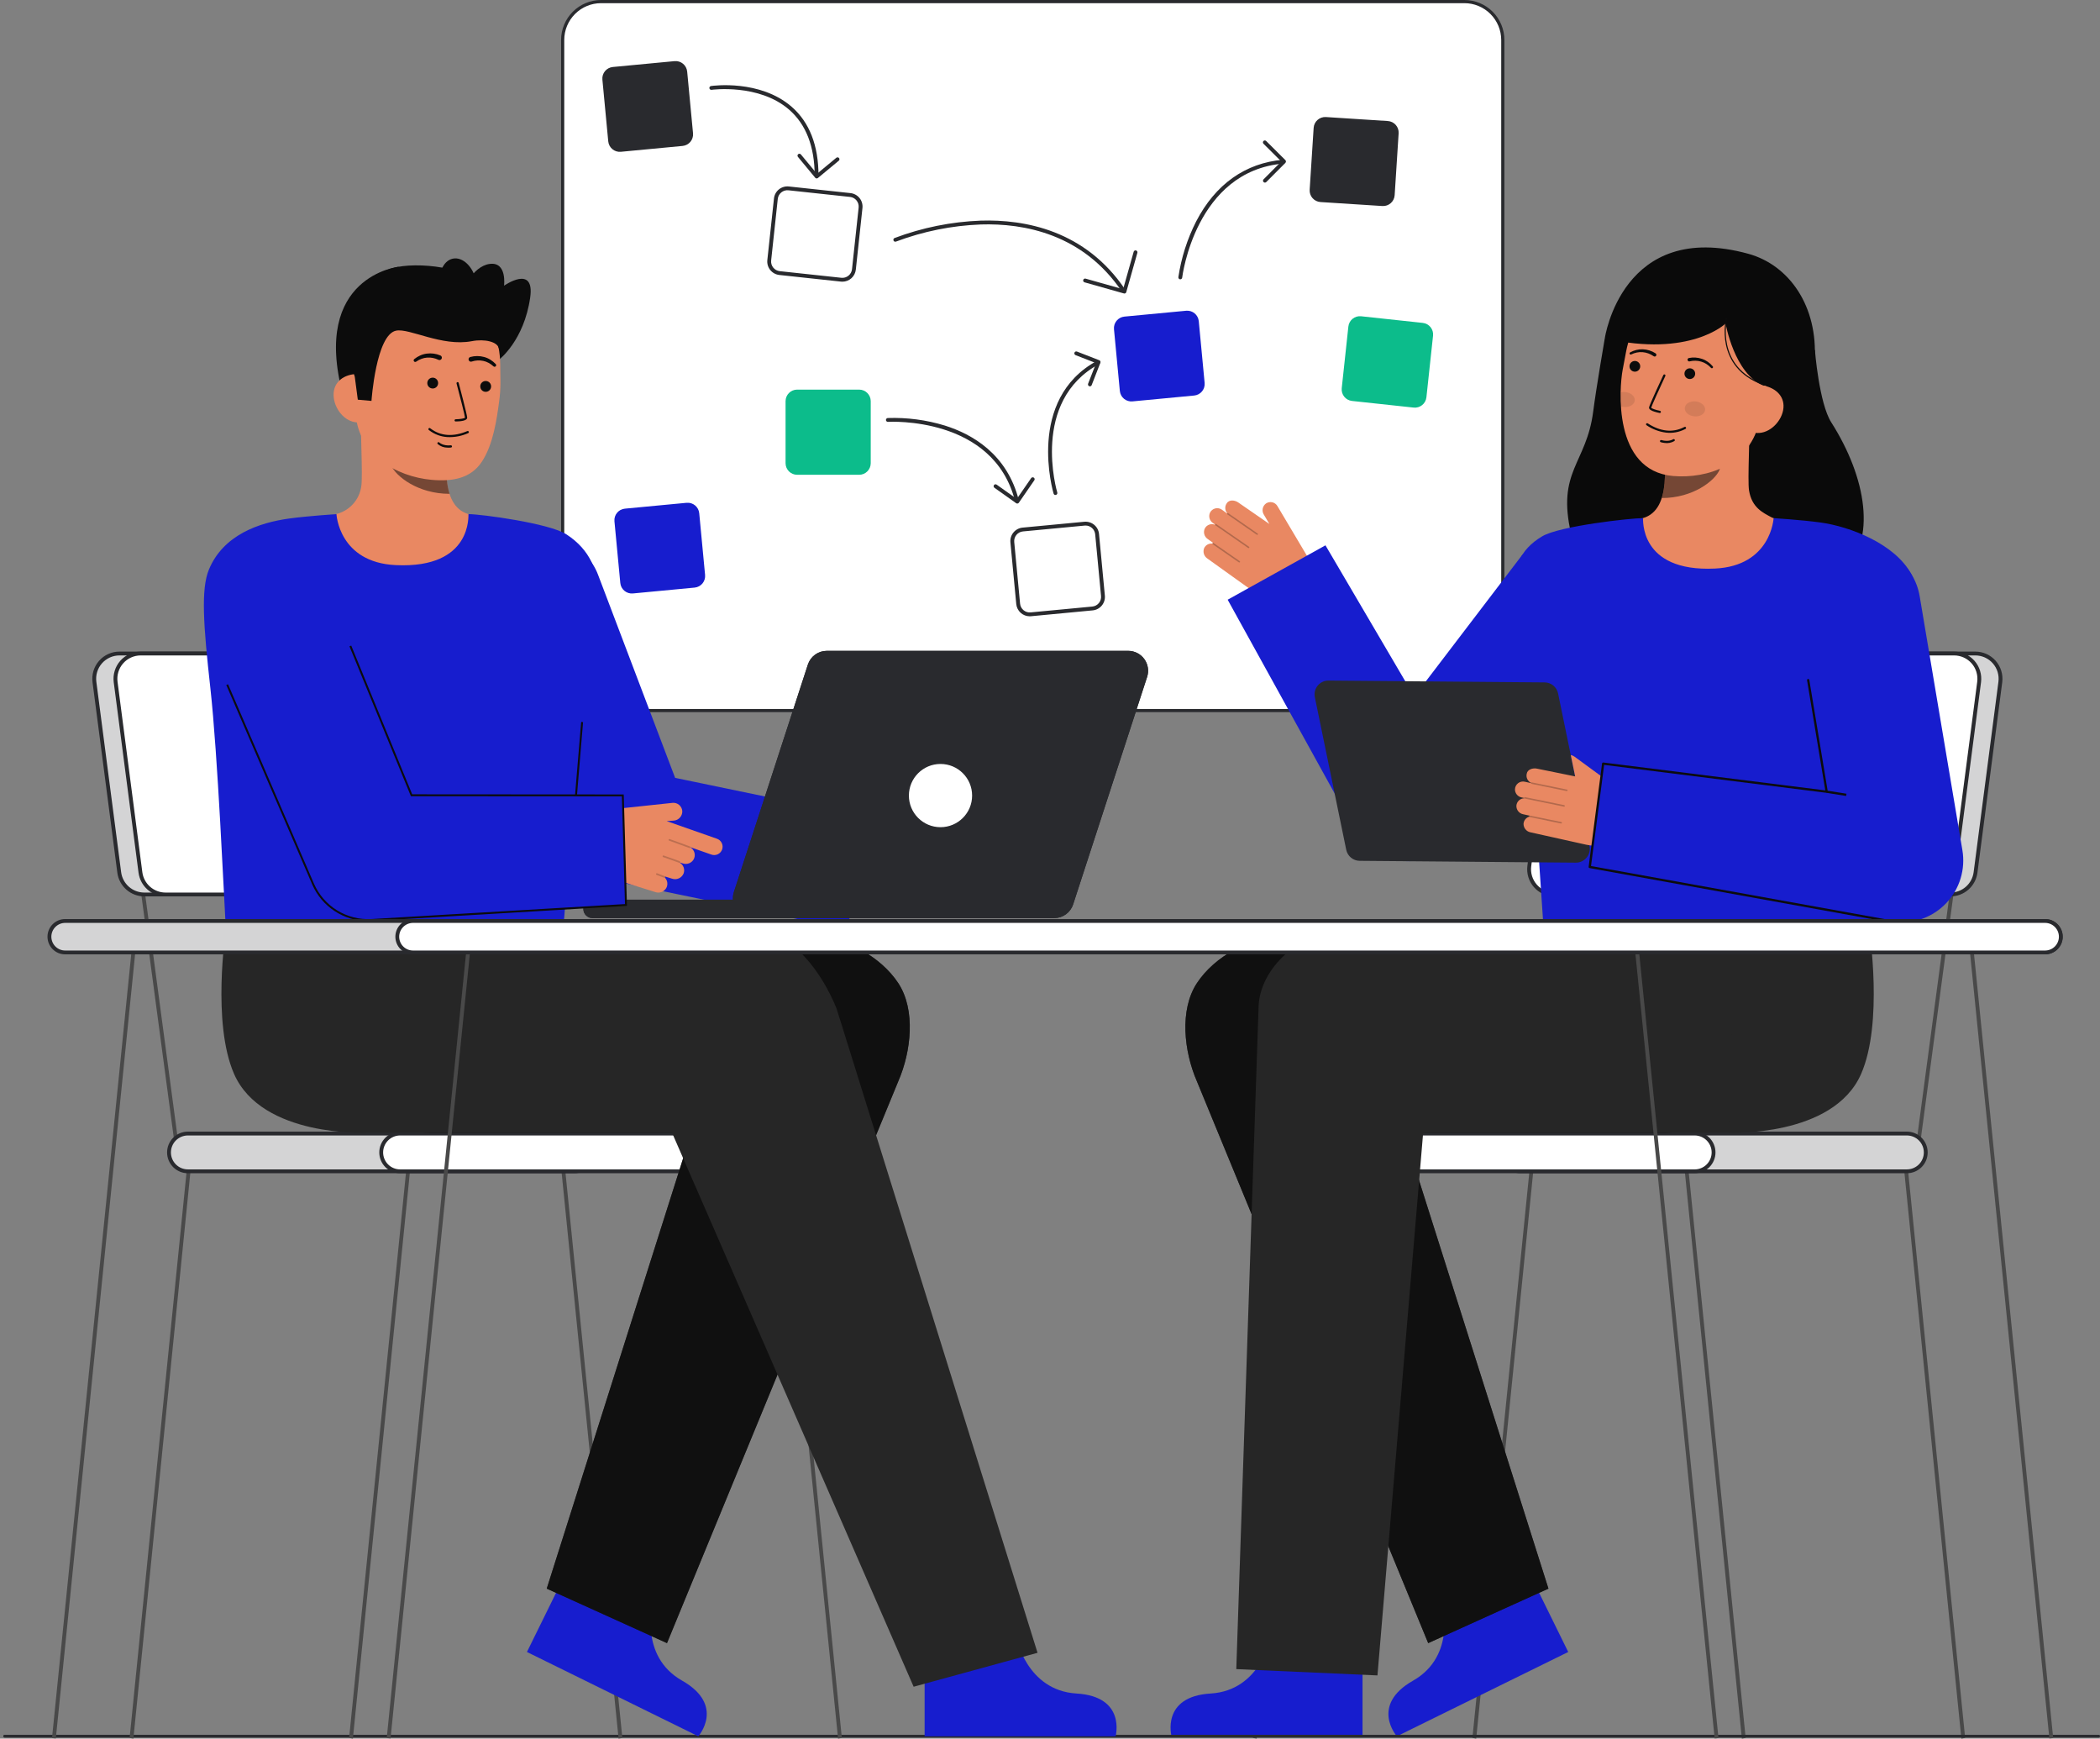 <svg width="575" height="476" viewBox="0 0 575 476" fill="none" xmlns="http://www.w3.org/2000/svg">
<rect x="0" y="0" width="575" height="476" fill="#808080" stroke="none"/>
<g clip-path="url(#clip0_69_1043)">
<path d="M164.574 194.534L400.97 194.534C406.775 194.534 411.481 189.828 411.481 184.022V10.944C411.481 5.139 406.775 0.433 400.97 0.433L164.574 0.433C158.768 0.433 154.062 5.139 154.062 10.944V184.022C154.062 189.828 158.768 194.534 164.574 194.534Z" fill="white"/>
<path d="M400.97 194.967H164.574C161.673 194.964 158.891 193.81 156.839 191.758C154.787 189.706 153.633 186.924 153.63 184.023V10.944C153.633 8.043 154.787 5.261 156.839 3.209C158.891 1.157 161.673 0.003 164.574 0L400.97 0C403.872 0.003 406.654 1.157 408.706 3.209C410.757 5.261 411.912 8.043 411.915 10.944V184.023C411.912 186.924 410.757 189.706 408.706 191.758C406.654 193.81 403.872 194.964 400.97 194.967V194.967ZM164.574 0.867C161.902 0.87 159.341 1.932 157.452 3.822C155.562 5.711 154.499 8.273 154.496 10.944V184.023C154.499 186.694 155.562 189.256 157.452 191.145C159.341 193.035 161.902 194.097 164.574 194.1H400.97C403.642 194.097 406.204 193.035 408.093 191.145C409.982 189.256 411.045 186.694 411.048 184.023V10.944C411.045 8.272 409.982 5.711 408.093 3.822C406.204 1.932 403.642 0.87 400.97 0.867H164.574Z" fill="#292A2E"/>
<path d="M184.696 16.739L167.801 18.341C166.056 18.506 164.775 20.055 164.941 21.8L166.543 38.696C166.708 40.441 168.257 41.721 170.002 41.556L186.898 39.954C188.643 39.788 189.923 38.239 189.758 36.494L188.156 19.599C187.99 17.854 186.441 16.573 184.696 16.739Z" fill="#292A2E"/>
<path d="M232.81 53.39L215.936 51.574C214.193 51.387 212.628 52.648 212.441 54.39L210.625 71.264C210.438 73.007 211.699 74.572 213.441 74.76L230.315 76.575C232.058 76.763 233.623 75.502 233.81 73.759L235.626 56.885C235.813 55.142 234.553 53.577 232.81 53.39Z" fill="white"/>
<path d="M230.661 77.12C230.527 77.12 230.393 77.113 230.259 77.098L213.386 75.283C212.41 75.177 211.517 74.688 210.902 73.924C210.286 73.16 209.999 72.184 210.103 71.208L211.919 54.335C211.97 53.852 212.117 53.384 212.35 52.957C212.583 52.531 212.897 52.154 213.276 51.849C213.654 51.545 214.089 51.317 214.555 51.18C215.021 51.044 215.51 51 215.993 51.052L232.867 52.868C233.842 52.973 234.736 53.461 235.352 54.225C235.967 54.989 236.254 55.967 236.149 56.942L234.334 73.815C234.236 74.722 233.808 75.56 233.13 76.17C232.452 76.78 231.574 77.118 230.662 77.12H230.661ZM230.371 76.052C231.069 76.128 231.769 75.922 232.316 75.482C232.863 75.041 233.212 74.401 233.287 73.703L235.104 56.83C235.179 56.131 234.973 55.432 234.532 54.885C234.092 54.338 233.452 53.988 232.754 53.913L215.88 52.098C215.534 52.06 215.184 52.092 214.85 52.19C214.517 52.288 214.206 52.45 213.935 52.669C213.664 52.887 213.439 53.156 213.272 53.462C213.105 53.767 213.001 54.102 212.963 54.448L211.148 71.321C211.074 72.019 211.279 72.718 211.72 73.265C212.161 73.812 212.8 74.161 213.498 74.237L230.371 76.052V76.052Z" fill="#292A2E"/>
<path d="M307.684 80.143C307.598 80.144 307.513 80.122 307.437 80.082C307.36 80.041 307.295 79.983 307.247 79.911C296.54 63.986 280.299 61.087 268.555 61.455C260.614 61.757 252.773 63.338 245.336 66.138C245.207 66.19 245.063 66.189 244.935 66.135C244.807 66.082 244.706 65.98 244.653 65.852C244.599 65.724 244.599 65.58 244.651 65.452C244.704 65.323 244.805 65.221 244.932 65.166C252.488 62.321 260.454 60.712 268.522 60.404C280.527 60.026 297.145 63 308.12 79.324C308.173 79.403 308.204 79.495 308.209 79.59C308.214 79.685 308.193 79.78 308.148 79.864C308.103 79.948 308.036 80.019 307.955 80.068C307.873 80.117 307.779 80.143 307.684 80.143V80.143Z" fill="#292A2E"/>
<path d="M307.879 80.358C307.83 80.358 307.782 80.351 307.735 80.338L296.961 77.295C296.827 77.258 296.713 77.168 296.645 77.046C296.577 76.925 296.56 76.781 296.598 76.647C296.636 76.512 296.725 76.399 296.847 76.331C296.969 76.262 297.112 76.245 297.247 76.283L307.515 79.183L310.415 68.914C310.455 68.783 310.546 68.673 310.666 68.608C310.787 68.542 310.928 68.526 311.06 68.564C311.192 68.601 311.305 68.688 311.373 68.807C311.441 68.926 311.461 69.067 311.427 69.2L308.384 79.975C308.353 80.085 308.287 80.182 308.196 80.251C308.105 80.32 307.993 80.358 307.879 80.358V80.358Z" fill="#292A2E"/>
<path d="M324.777 85.075L307.881 86.677C306.136 86.843 304.856 88.392 305.021 90.137L306.623 107.032C306.789 108.777 308.338 110.058 310.083 109.892L326.978 108.29C328.723 108.125 330.004 106.576 329.838 104.831L328.236 87.935C328.071 86.19 326.522 84.91 324.777 85.075Z" fill="#171DCE"/>
<path d="M379.996 33.134L363.06 32.045C361.311 31.933 359.801 33.26 359.689 35.009L358.6 51.945C358.487 53.694 359.814 55.204 361.564 55.316L378.5 56.405C380.249 56.518 381.758 55.191 381.871 53.441L382.96 36.505C383.072 34.756 381.746 33.247 379.996 33.134Z" fill="#292A2E"/>
<path d="M389.565 88.403L372.691 86.587C370.948 86.4 369.384 87.66 369.196 89.403L367.381 106.277C367.193 108.02 368.454 109.585 370.197 109.772L387.071 111.588C388.813 111.775 390.378 110.515 390.566 108.772L392.381 91.898C392.569 90.155 391.308 88.59 389.565 88.403Z" fill="#0CBC8B"/>
<path d="M296.938 143.37L280.042 144.972C278.297 145.138 277.017 146.687 277.182 148.432L278.785 165.327C278.95 167.072 280.499 168.353 282.244 168.187L299.139 166.585C300.884 166.42 302.165 164.871 301.999 163.126L300.397 146.23C300.232 144.485 298.683 143.205 296.938 143.37Z" fill="white"/>
<path d="M281.943 168.728C281.023 168.726 280.136 168.382 279.456 167.763C278.775 167.143 278.35 166.293 278.262 165.377L276.66 148.482C276.568 147.505 276.868 146.532 277.493 145.776C278.118 145.02 279.017 144.543 279.994 144.449L296.888 142.847C297.372 142.801 297.86 142.851 298.325 142.994C298.789 143.136 299.221 143.369 299.595 143.679C299.97 143.988 300.28 144.369 300.507 144.798C300.734 145.227 300.875 145.697 300.921 146.181L302.523 163.076C302.615 164.053 302.315 165.026 301.69 165.782C301.065 166.538 300.166 167.015 299.189 167.109V167.109L282.295 168.711C282.176 168.722 282.058 168.728 281.943 168.728ZM297.244 143.882C297.16 143.882 297.075 143.886 296.99 143.894L280.093 145.494C279.394 145.561 278.75 145.903 278.302 146.444C277.855 146.985 277.64 147.682 277.706 148.381L279.308 165.276C279.375 165.975 279.717 166.618 280.258 167.065C280.799 167.513 281.496 167.727 282.194 167.662L299.09 166.06C299.789 165.993 300.432 165.651 300.88 165.11C301.327 164.569 301.542 163.873 301.476 163.173L299.874 146.278C299.812 145.623 299.507 145.014 299.021 144.571C298.534 144.128 297.9 143.881 297.242 143.88L297.244 143.882Z" fill="#292A2E"/>
<path d="M187.997 137.656L171.102 139.258C169.357 139.423 168.076 140.972 168.242 142.717L169.844 159.613C170.009 161.358 171.558 162.638 173.303 162.473L190.199 160.871C191.944 160.705 193.224 159.156 193.059 157.411L191.456 140.516C191.291 138.771 189.742 137.49 187.997 137.656Z" fill="#171DCE"/>
<path d="M323.172 76.467C323.152 76.467 323.132 76.466 323.112 76.464C323.043 76.456 322.977 76.435 322.916 76.401C322.856 76.368 322.803 76.323 322.76 76.269C322.717 76.214 322.685 76.152 322.666 76.086C322.647 76.019 322.642 75.95 322.649 75.881C323.44 70.573 325.081 65.426 327.51 60.641C332.768 50.449 341.014 44.603 351.351 43.732C351.49 43.721 351.628 43.765 351.734 43.855C351.841 43.945 351.907 44.073 351.919 44.212C351.931 44.351 351.887 44.489 351.797 44.596C351.707 44.702 351.578 44.769 351.439 44.78C327.331 46.808 323.728 75.71 323.694 76.002C323.679 76.13 323.618 76.248 323.521 76.334C323.425 76.419 323.301 76.467 323.172 76.467Z" fill="#292A2E"/>
<path d="M346.351 49.991C346.247 49.991 346.145 49.961 346.058 49.903C345.972 49.845 345.904 49.763 345.865 49.667C345.825 49.571 345.814 49.466 345.834 49.364C345.854 49.262 345.904 49.168 345.978 49.094L350.836 44.214L345.957 39.356C345.906 39.307 345.866 39.249 345.839 39.185C345.811 39.121 345.796 39.052 345.795 38.982C345.795 38.913 345.808 38.843 345.834 38.779C345.86 38.714 345.899 38.655 345.949 38.606C345.998 38.556 346.057 38.517 346.121 38.49C346.186 38.464 346.255 38.45 346.325 38.451C346.394 38.451 346.464 38.466 346.528 38.493C346.592 38.52 346.65 38.56 346.699 38.611L351.951 43.84C352.049 43.939 352.104 44.073 352.104 44.212C352.104 44.352 352.049 44.485 351.951 44.584L346.721 49.836C346.673 49.885 346.615 49.924 346.551 49.951C346.488 49.977 346.419 49.991 346.351 49.991V49.991Z" fill="#292A2E"/>
<path d="M288.988 135.516C288.875 135.516 288.766 135.48 288.675 135.413C288.585 135.346 288.518 135.252 288.485 135.144C288.407 134.887 280.845 109.35 300.421 98.757C300.482 98.723 300.549 98.701 300.619 98.693C300.688 98.685 300.759 98.69 300.826 98.71C300.893 98.729 300.956 98.761 301.01 98.805C301.065 98.849 301.11 98.903 301.143 98.965C301.176 99.026 301.197 99.094 301.204 99.164C301.211 99.233 301.203 99.303 301.183 99.37C301.162 99.437 301.128 99.499 301.084 99.553C301.039 99.606 300.984 99.65 300.921 99.682C282.108 109.861 289.417 134.585 289.492 134.834C289.516 134.913 289.522 134.996 289.508 135.077C289.494 135.158 289.461 135.234 289.412 135.301C289.363 135.367 289.3 135.42 289.226 135.457C289.153 135.494 289.072 135.514 288.99 135.514L288.988 135.516Z" fill="#292A2E"/>
<path d="M298.422 105.772C298.336 105.772 298.252 105.751 298.176 105.711C298.101 105.671 298.036 105.613 297.988 105.543C297.94 105.472 297.909 105.391 297.9 105.306C297.89 105.221 297.901 105.135 297.932 105.055L300.126 99.42L294.491 97.224C294.363 97.172 294.261 97.072 294.207 96.945C294.152 96.819 294.15 96.676 294.2 96.547C294.25 96.419 294.348 96.315 294.474 96.258C294.599 96.201 294.742 96.196 294.871 96.244L300.997 98.628C301.061 98.653 301.12 98.691 301.17 98.738C301.22 98.786 301.26 98.843 301.288 98.906C301.316 98.97 301.331 99.038 301.332 99.107C301.334 99.176 301.321 99.245 301.296 99.309L298.912 105.434C298.874 105.533 298.806 105.619 298.719 105.679C298.632 105.739 298.528 105.772 298.422 105.772V105.772Z" fill="#292A2E"/>
<path d="M223.59 48.66C223.451 48.66 223.317 48.605 223.218 48.506C223.12 48.408 223.064 48.274 223.064 48.135C223.064 40.147 220.707 34.049 216.056 30.012C207.801 22.847 194.961 24.574 194.832 24.593C194.694 24.612 194.554 24.576 194.442 24.493C194.331 24.409 194.257 24.284 194.237 24.146C194.217 24.008 194.253 23.868 194.337 23.756C194.421 23.645 194.545 23.571 194.683 23.551C195.228 23.473 208.119 21.734 216.741 29.213C221.635 33.459 224.117 39.825 224.116 48.135C224.116 48.204 224.103 48.272 224.076 48.336C224.05 48.4 224.011 48.458 223.962 48.506C223.913 48.555 223.855 48.594 223.792 48.62C223.728 48.647 223.659 48.66 223.59 48.66Z" fill="#292A2E"/>
<path d="M223.615 48.849C223.599 48.849 223.582 48.849 223.566 48.849C223.497 48.842 223.43 48.822 223.369 48.79C223.308 48.758 223.254 48.714 223.21 48.66L218.481 42.951C218.392 42.843 218.35 42.705 218.363 42.566C218.376 42.427 218.443 42.299 218.551 42.21C218.658 42.121 218.797 42.078 218.936 42.091C219.075 42.105 219.203 42.172 219.291 42.28L223.687 47.587L228.991 43.195C229.044 43.151 229.106 43.118 229.172 43.098C229.238 43.077 229.307 43.07 229.376 43.077C229.445 43.083 229.511 43.103 229.573 43.136C229.634 43.168 229.688 43.212 229.732 43.265C229.776 43.318 229.809 43.38 229.829 43.446C229.849 43.512 229.856 43.581 229.85 43.65C229.844 43.718 229.824 43.785 229.791 43.846C229.759 43.907 229.715 43.961 229.662 44.005L223.95 48.73C223.855 48.807 223.737 48.849 223.615 48.849Z" fill="#292A2E"/>
<path d="M235.241 106.667H218.27C216.517 106.667 215.096 108.088 215.096 109.841V126.812C215.096 128.565 216.517 129.986 218.27 129.986H235.241C236.994 129.986 238.415 128.565 238.415 126.812V109.841C238.415 108.088 236.994 106.667 235.241 106.667Z" fill="#0CBC8B"/>
<path d="M278.465 137.683C278.348 137.682 278.234 137.643 278.142 137.571C278.05 137.499 277.984 137.398 277.956 137.285C272.094 113.833 243.429 115.478 243.144 115.497C243.075 115.502 243.006 115.493 242.94 115.471C242.875 115.449 242.814 115.414 242.762 115.368C242.71 115.323 242.667 115.268 242.636 115.206C242.606 115.143 242.587 115.076 242.583 115.007C242.578 114.938 242.587 114.869 242.609 114.803C242.631 114.737 242.666 114.677 242.712 114.625C242.757 114.573 242.813 114.53 242.875 114.499C242.937 114.469 243.004 114.45 243.073 114.446C248.353 114.267 253.625 114.961 258.679 116.5C266.183 118.844 275.796 124.309 278.975 137.027C278.992 137.094 278.996 137.164 278.985 137.232C278.975 137.3 278.952 137.366 278.916 137.425C278.881 137.484 278.834 137.536 278.778 137.577C278.723 137.618 278.66 137.648 278.593 137.665C278.551 137.676 278.508 137.682 278.465 137.683V137.683Z" fill="#292A2E"/>
<path d="M278.538 137.86C278.429 137.86 278.323 137.826 278.234 137.763L272.283 133.54C272.169 133.459 272.093 133.336 272.069 133.199C272.046 133.061 272.078 132.92 272.159 132.807C272.24 132.693 272.363 132.616 272.5 132.593C272.638 132.57 272.779 132.602 272.893 132.683L278.408 136.597L282.339 130.896C282.419 130.782 282.54 130.705 282.677 130.68C282.814 130.655 282.955 130.686 283.069 130.765C283.183 130.844 283.261 130.965 283.287 131.101C283.312 131.237 283.283 131.378 283.205 131.493L278.971 137.633C278.931 137.69 278.881 137.739 278.822 137.777C278.764 137.814 278.698 137.84 278.63 137.852C278.6 137.857 278.569 137.86 278.538 137.86V137.86Z" fill="#292A2E"/>
<path d="M537.042 476L538.075 475.801L521.934 315.41L520.901 315.609L537.042 476Z" fill="#494949"/>
<path d="M476.942 476L477.974 475.801L461.834 315.41L460.802 315.609L476.942 476Z" fill="#494949"/>
<path d="M344.095 476L343.062 475.801L359.203 315.41L360.235 315.609L344.095 476Z" fill="#494949"/>
<path d="M404.195 476L403.162 475.801L419.302 315.41L420.335 315.609L404.195 476Z" fill="#494949"/>
<path d="M425.594 244.817L416.165 315.437L417.207 315.576L426.636 244.956L425.594 244.817Z" fill="#494949"/>
<path d="M533.82 244.817L524.391 315.437L525.433 315.576L534.862 244.956L533.82 244.817Z" fill="#494949"/>
<path d="M416.261 320.681H522.119C524.975 320.681 527.29 318.365 527.29 315.509V315.509C527.29 312.653 524.975 310.337 522.119 310.337H416.261C413.405 310.337 411.089 312.653 411.089 315.509V315.509C411.089 318.365 413.405 320.681 416.261 320.681Z" fill="#292A2E"/>
<path opacity="0.8" d="M416.261 320.681H522.119C524.975 320.681 527.29 318.365 527.29 315.509V315.509C527.29 312.653 524.975 310.337 522.119 310.337H416.261C413.405 310.337 411.089 312.653 411.089 315.509V315.509C411.089 318.365 413.405 320.681 416.261 320.681Z" fill="white"/>
<path d="M410.563 315.509C410.565 313.999 411.166 312.551 412.234 311.483C413.302 310.415 414.75 309.814 416.261 309.813H522.119C523.63 309.813 525.079 310.413 526.147 311.481C527.216 312.55 527.816 313.999 527.816 315.51C527.816 317.021 527.216 318.47 526.147 319.539C525.079 320.607 523.63 321.207 522.119 321.207H416.261C414.75 321.205 413.302 320.605 412.234 319.536C411.166 318.468 410.565 317.02 410.563 315.509V315.509ZM416.261 310.864C415.029 310.864 413.847 311.353 412.976 312.225C412.105 313.096 411.615 314.277 411.615 315.509C411.615 316.742 412.105 317.923 412.976 318.794C413.847 319.666 415.029 320.155 416.261 320.155H522.119C523.351 320.155 524.532 319.666 525.404 318.794C526.275 317.923 526.764 316.742 526.764 315.509C526.764 314.277 526.275 313.096 525.404 312.225C524.532 311.353 523.351 310.864 522.119 310.864H416.261Z" fill="#292A2E"/>
<path d="M358.16 320.681H464.018C466.874 320.681 469.189 318.365 469.189 315.509V315.509C469.189 312.653 466.874 310.337 464.018 310.337H358.16C355.304 310.337 352.989 312.653 352.989 315.509V315.509C352.989 318.365 355.304 320.681 358.16 320.681Z" fill="white"/>
<path d="M352.46 315.509C352.462 313.999 353.064 312.55 354.132 311.482C355.201 310.414 356.65 309.814 358.16 309.813H464.018C465.529 309.813 466.978 310.413 468.047 311.481C469.115 312.55 469.716 313.999 469.716 315.51C469.716 317.021 469.115 318.47 468.047 319.539C466.978 320.607 465.529 321.207 464.018 321.207H358.16C356.649 321.206 355.201 320.605 354.132 319.537C353.063 318.469 352.462 317.02 352.46 315.509ZM358.16 310.864C357.55 310.864 356.946 310.985 356.383 311.218C355.819 311.451 355.307 311.794 354.875 312.225C354.444 312.656 354.102 313.169 353.868 313.732C353.635 314.296 353.515 314.9 353.515 315.51C353.515 316.12 353.635 316.724 353.868 317.288C354.102 317.851 354.444 318.364 354.875 318.795C355.307 319.226 355.819 319.568 356.383 319.802C356.946 320.035 357.55 320.156 358.16 320.156H464.018C465.25 320.156 466.432 319.666 467.303 318.795C468.174 317.924 468.664 316.742 468.664 315.51C468.664 314.278 468.174 313.096 467.303 312.225C466.432 311.354 465.25 310.864 464.018 310.864H358.16Z" fill="#292A2E"/>
<path d="M431.398 244.89H534.063C535.742 244.89 537.363 244.279 538.624 243.171C539.885 242.064 540.7 240.535 540.917 238.87L547.708 186.719C547.835 185.744 547.752 184.753 547.466 183.813C547.179 182.872 546.696 182.004 546.047 181.265C545.399 180.527 544.6 179.935 543.704 179.53C542.809 179.124 541.837 178.914 540.854 178.914H438.189C436.51 178.914 434.888 179.525 433.627 180.633C432.365 181.741 431.55 183.27 431.333 184.935L424.542 237.086C424.415 238.061 424.498 239.052 424.784 239.992C425.071 240.933 425.555 241.801 426.204 242.54C426.853 243.279 427.652 243.87 428.547 244.276C429.443 244.681 430.415 244.89 431.398 244.89Z" fill="#292A2E"/>
<path opacity="0.8" d="M431.398 244.89H534.063C535.742 244.89 537.363 244.279 538.624 243.171C539.885 242.064 540.7 240.535 540.917 238.87L547.708 186.719C547.835 185.744 547.752 184.753 547.466 183.813C547.179 182.872 546.696 182.004 546.047 181.265C545.399 180.527 544.6 179.935 543.704 179.53C542.809 179.124 541.837 178.914 540.854 178.914H438.189C436.51 178.914 434.888 179.525 433.627 180.633C432.365 181.741 431.55 183.27 431.333 184.935L424.542 237.086C424.415 238.061 424.498 239.052 424.784 239.992C425.071 240.933 425.555 241.801 426.204 242.54C426.853 243.279 427.652 243.87 428.547 244.276C429.443 244.681 430.415 244.89 431.398 244.89Z" fill="white"/>
<path d="M425.812 242.886C425.114 242.091 424.594 241.157 424.285 240.145C423.977 239.133 423.888 238.067 424.025 237.018L430.815 184.867C431.052 183.078 431.93 181.435 433.287 180.243C434.643 179.052 436.385 178.394 438.191 178.39H540.855C541.913 178.389 542.959 178.615 543.923 179.051C544.886 179.488 545.746 180.124 546.444 180.919C547.142 181.714 547.662 182.649 547.97 183.661C548.278 184.673 548.367 185.739 548.23 186.788L541.44 238.938C541.203 240.728 540.325 242.37 538.969 243.562C537.612 244.753 535.87 245.412 534.065 245.416H431.399C430.341 245.415 429.296 245.189 428.333 244.753C427.369 244.317 426.51 243.68 425.812 242.886V242.886ZM438.19 179.441C436.64 179.445 435.144 180.011 433.98 181.034C432.816 182.056 432.063 183.467 431.859 185.003L425.068 237.154C424.951 238.054 425.027 238.969 425.292 239.838C425.556 240.707 426.003 241.51 426.603 242.192C427.202 242.874 427.94 243.421 428.767 243.796C429.595 244.17 430.492 244.364 431.401 244.364H534.065C535.615 244.361 537.111 243.795 538.276 242.772C539.44 241.75 540.194 240.339 540.398 238.802L547.188 186.652C547.306 185.751 547.229 184.836 546.965 183.967C546.7 183.098 546.254 182.296 545.654 181.613C545.055 180.931 544.317 180.384 543.49 180.009C542.662 179.635 541.765 179.441 540.856 179.441H438.19Z" fill="#292A2E"/>
<path d="M425.593 244.89H528.258C529.936 244.89 531.558 244.279 532.819 243.171C534.08 242.064 534.895 240.535 535.112 238.87L541.903 186.719C542.03 185.744 541.947 184.753 541.661 183.813C541.374 182.872 540.891 182.004 540.242 181.265C539.593 180.527 538.795 179.935 537.899 179.529C537.004 179.124 536.032 178.914 535.049 178.914H432.385C430.707 178.914 429.086 179.525 427.825 180.633C426.563 181.74 425.748 183.269 425.532 184.933L418.741 237.084C418.614 238.059 418.696 239.05 418.982 239.99C419.268 240.931 419.751 241.799 420.4 242.538C421.049 243.277 421.847 243.869 422.743 244.275C423.638 244.68 424.61 244.89 425.593 244.89V244.89Z" fill="white"/>
<path d="M420.005 242.886C419.307 242.091 418.786 241.157 418.478 240.145C418.169 239.133 418.081 238.067 418.217 237.018L425.008 184.867C425.245 183.077 426.123 181.434 427.48 180.243C428.837 179.052 430.58 178.393 432.385 178.39H535.05C536.107 178.389 537.153 178.615 538.117 179.051C539.081 179.488 539.94 180.124 540.638 180.919C541.336 181.714 541.857 182.649 542.165 183.661C542.473 184.673 542.562 185.739 542.425 186.788L535.634 238.938C535.397 240.728 534.519 242.37 533.163 243.562C531.806 244.753 530.064 245.412 528.259 245.416H425.593C424.535 245.416 423.49 245.19 422.526 244.754C421.562 244.317 420.703 243.681 420.005 242.886V242.886ZM432.385 179.441C430.835 179.445 429.339 180.01 428.175 181.033C427.01 182.056 426.256 183.466 426.053 185.003L419.262 237.154C419.144 238.054 419.221 238.969 419.485 239.838C419.75 240.707 420.197 241.51 420.796 242.192C421.395 242.874 422.133 243.421 422.961 243.796C423.788 244.17 424.686 244.364 425.594 244.364H528.258C529.808 244.361 531.304 243.795 532.468 242.772C533.633 241.75 534.387 240.339 534.59 238.802L541.381 186.652C541.498 185.752 541.422 184.836 541.157 183.967C540.893 183.099 540.446 182.296 539.847 181.614C539.247 180.931 538.509 180.384 537.682 180.01C536.855 179.635 535.957 179.441 535.049 179.441H432.385Z" fill="#292A2E"/>
<path d="M348.001 448.216C348.001 448.216 345.182 462.831 331.499 463.645C317.816 464.46 320.783 475.36 320.783 475.36H373.073V449.235L348.001 448.216Z" fill="#171DCE"/>
<path d="M394.918 438.989C394.918 438.989 398.839 453.347 386.921 460.118C375.003 466.889 382.476 475.36 382.476 475.36L429.396 452.277L417.865 428.837L394.918 438.989Z" fill="#171DCE"/>
<path d="M423.979 434.933L384.412 310.109H456.134C470.541 310.109 476.547 297.892 476.547 283.485C476.547 269.079 462.384 256.45 447.977 256.45H351.179C342.392 256.45 332.539 261.824 327.717 269.169C322.894 276.515 324.197 287.898 327.691 295.96L391.053 449.85" fill="#262626"/>
<path opacity="0.8" d="M423.979 434.933L384.412 310.109H456.134C470.541 310.109 476.547 297.892 476.547 283.485C476.547 269.079 462.384 256.45 447.977 256.45H351.179C342.392 256.45 332.539 261.824 327.717 269.169C322.894 276.515 324.197 287.898 327.691 295.96L391.053 449.85" fill="#0A0A0A"/>
<path d="M377.161 458.692L389.675 310.109L476.545 310.103C496.901 308.508 506.222 297.352 505.926 282.949C505.634 268.728 498.434 254.682 484.276 254.682H367.194C356.72 254.898 344.594 264.806 344.594 276.201L338.509 456.966" fill="#262626"/>
<path d="M511.853 254.857C511.853 254.857 515.711 280.015 509.596 294.002C501.962 311.465 473.342 310.104 473.342 310.104L474.955 254.682L511.853 254.857Z" fill="#262626"/>
<path d="M516.105 252.013L516.217 252.019C516.217 252.019 516.136 249.876 516.105 252.013Z" fill="#333333"/>
<path d="M515.965 252.013L516.077 252.019C516.077 252.019 515.996 249.876 515.965 252.013Z" fill="#333333"/>
<path d="M329.728 150.016C329.933 149.611 330.258 149.279 330.66 149.066C331.061 148.854 331.518 148.771 331.969 148.83C331.965 148.79 331.974 148.75 331.994 148.715C332.015 148.688 332.042 148.667 332.074 148.654C332.106 148.641 332.14 148.637 332.174 148.642L330.654 147.552C330.2 147.241 329.874 146.776 329.736 146.243C329.598 145.71 329.658 145.145 329.903 144.653C330.162 144.174 330.59 143.808 331.103 143.627C331.616 143.445 332.178 143.461 332.681 143.67C332.677 143.649 332.691 143.628 332.694 143.606L332.07 143.158C331.643 142.864 331.332 142.431 331.187 141.932C331.043 141.434 331.075 140.901 331.278 140.424C331.412 140.127 331.61 139.864 331.858 139.653C332.106 139.442 332.398 139.289 332.713 139.204C333.027 139.12 333.356 139.106 333.677 139.164C333.997 139.222 334.3 139.351 334.565 139.54L336.006 140.573C336.011 140.565 336.006 140.555 336.012 140.547C336.018 140.539 336.033 140.536 336.042 140.527C335.711 140.155 335.516 139.681 335.49 139.184C335.464 138.687 335.607 138.195 335.897 137.79C336.577 136.696 338.147 136.919 339.079 137.587L347.561 143.446L346.046 140.888C345.741 140.397 345.633 139.808 345.745 139.241C345.857 138.673 346.18 138.17 346.65 137.831C346.898 137.665 347.177 137.552 347.471 137.497C347.765 137.443 348.066 137.448 348.358 137.514C348.649 137.58 348.924 137.705 349.165 137.881C349.407 138.056 349.61 138.279 349.762 138.536L358.04 152.47C359.011 154.105 359.307 156.054 358.864 157.903C358.421 159.753 357.274 161.356 355.667 162.373V162.373C353.804 163.553 351.631 164.15 349.427 164.087C347.222 164.023 345.087 163.303 343.295 162.018L330.486 152.837C330.06 152.521 329.754 152.07 329.617 151.558C329.479 151.046 329.518 150.503 329.728 150.016Z" fill="#E98862"/>
<g opacity="0.25">
<path d="M344.4 146.358C344.369 146.401 344.322 146.43 344.27 146.439C344.218 146.447 344.164 146.435 344.12 146.405L336.062 140.824C336.018 140.793 335.988 140.746 335.979 140.693C335.969 140.641 335.981 140.586 336.012 140.542C336.042 140.498 336.089 140.468 336.141 140.458C336.194 140.448 336.248 140.46 336.293 140.49L344.352 146.072C344.374 146.087 344.393 146.107 344.407 146.129C344.422 146.151 344.432 146.176 344.437 146.203C344.442 146.229 344.441 146.256 344.436 146.282C344.43 146.308 344.42 146.333 344.404 146.355L344.4 146.358Z" fill="#0C0C0C"/>
</g>
<g opacity="0.25">
<path d="M342.037 149.98C342.005 150.023 341.959 150.052 341.906 150.061C341.854 150.07 341.8 150.058 341.757 150.028L332.765 143.798C332.721 143.768 332.691 143.721 332.681 143.668C332.671 143.615 332.682 143.56 332.713 143.516C332.744 143.473 332.791 143.444 332.843 143.434C332.896 143.424 332.95 143.435 332.995 143.463L341.989 149.693C342.011 149.708 342.03 149.727 342.045 149.749C342.059 149.772 342.069 149.797 342.074 149.823C342.079 149.849 342.079 149.876 342.073 149.902C342.067 149.928 342.057 149.953 342.042 149.975L342.037 149.98Z" fill="#0C0C0C"/>
</g>
<g opacity="0.25">
<path d="M339.499 153.918C339.468 153.961 339.421 153.99 339.369 153.999C339.317 154.008 339.263 153.996 339.219 153.966L332.045 148.997C332.003 148.965 331.974 148.919 331.965 148.866C331.956 148.814 331.968 148.761 331.999 148.717C332.029 148.674 332.075 148.644 332.127 148.634C332.179 148.624 332.232 148.634 332.277 148.663L339.451 153.632C339.473 153.647 339.492 153.667 339.506 153.689C339.521 153.711 339.531 153.736 339.536 153.763C339.541 153.789 339.54 153.816 339.535 153.842C339.529 153.868 339.519 153.893 339.503 153.915L339.499 153.918Z" fill="#0C0C0C"/>
</g>
<path d="M362.925 149.298L387.234 190.7L416.898 151.793L441.531 174.002L399.46 228.486L399.185 228.873C397.501 231.18 395.258 233.019 392.666 234.219C390.075 235.419 387.221 235.939 384.373 235.73C381.525 235.522 378.777 234.592 376.387 233.028C373.998 231.464 372.047 229.317 370.716 226.79L336.147 164.188L362.925 149.298Z" fill="#171DCE"/>
<path d="M389.616 195.679C389.669 195.679 389.721 195.665 389.767 195.64C389.813 195.614 389.852 195.576 389.879 195.531C389.907 195.486 389.922 195.435 389.924 195.382C389.926 195.329 389.915 195.277 389.891 195.23L387.508 190.56C387.469 190.49 387.404 190.438 387.328 190.414C387.251 190.391 387.168 190.398 387.097 190.434C387.025 190.471 386.971 190.534 386.945 190.609C386.919 190.685 386.923 190.768 386.957 190.841L389.341 195.511C389.367 195.561 389.406 195.604 389.455 195.634C389.503 195.663 389.559 195.679 389.616 195.679V195.679Z" fill="#0C0C0C"/>
<path d="M418.606 190.466L417.989 190.5L418.731 203.577L419.348 203.542L418.606 190.466Z" fill="#0C0C0C"/>
<path d="M496.938 95.825C496.938 95.825 498.077 110.381 501.416 115.628C511.027 130.733 513.958 147.818 504.613 156.869C495.268 165.92 435.007 166.743 430.204 146.23C426.159 128.959 434.386 127.002 436.228 112.694C437.061 106.22 439.402 92.638 439.402 92.638" fill="#0A0A0A"/>
<path d="M445.545 142.949C445.65 142.935 446.803 162.088 469.056 160.42C484.463 159.266 489.955 142.921 490.308 142.921C488.647 142.568 485.85 142.055 485.112 141.659C482.686 140.356 479.685 139 478.903 134.289C478.452 131.574 479.218 117.683 478.981 114.936L455.334 120.214C455.664 126.016 457.977 139.466 449.871 141.846C448.523 142.242 447.07 142.605 445.545 142.949Z" fill="#E98862"/>
<path opacity="0.52" d="M455.002 136.352C455.373 135.158 455.611 133.927 455.714 132.681C455.974 129.839 455.922 126.976 455.559 124.145C460.366 123.497 464.894 121.513 468.629 118.419C469.068 120.041 471.483 127.127 470.814 128.668C469.55 131.581 463.611 136.352 455.002 136.352Z" fill="#0C0C0C"/>
<path d="M458.137 130.323C467.47 131.117 479.489 127.248 481.844 114.805L483.969 103.576C486.324 91.132 481.697 79.809 469.982 77.59C458.266 75.373 447.599 83.803 445.244 96.247L444.303 101.218C443.398 105.993 441.485 128.906 458.137 130.323Z" fill="#E98862"/>
<path d="M447.641 101.76C448.452 101.76 449.11 101.103 449.11 100.291C449.11 99.48 448.452 98.823 447.641 98.823C446.83 98.823 446.172 99.48 446.172 100.291C446.172 101.103 446.83 101.76 447.641 101.76Z" fill="#0C0C0C"/>
<path d="M462.688 103.77C463.499 103.77 464.156 103.112 464.156 102.301C464.156 101.49 463.499 100.833 462.688 100.833C461.877 100.833 461.219 101.49 461.219 102.301C461.219 103.112 461.877 103.77 462.688 103.77Z" fill="#0C0C0C"/>
<path d="M454.43 113.069C454.423 113.068 454.415 113.067 454.408 113.066C453.933 112.972 453.464 112.853 453.003 112.708C452.313 112.486 451.411 112.119 451.53 111.498C451.664 110.789 455.053 103.506 455.44 102.679C455.474 102.606 455.535 102.55 455.61 102.523C455.685 102.496 455.768 102.499 455.84 102.533C455.912 102.566 455.969 102.627 455.996 102.702C456.023 102.777 456.02 102.86 455.986 102.933C454.54 106.035 452.212 111.135 452.122 111.609C452.199 111.83 453.343 112.25 454.521 112.474C454.598 112.487 454.666 112.531 454.712 112.594C454.758 112.658 454.777 112.737 454.765 112.814C454.754 112.892 454.712 112.962 454.65 113.009C454.588 113.056 454.509 113.078 454.432 113.068L454.43 113.069Z" fill="#0C0C0C"/>
<path d="M456.166 118.442C454.254 118.193 452.428 117.5 450.834 116.416C450.768 116.373 450.721 116.304 450.704 116.226C450.688 116.148 450.703 116.067 450.747 116C450.79 115.933 450.859 115.886 450.937 115.87C451.015 115.853 451.096 115.868 451.163 115.912C454.612 118.159 458.04 118.523 461.074 116.964C461.135 116.93 461.198 116.9 461.263 116.874C461.338 116.847 461.421 116.85 461.493 116.884C461.565 116.918 461.621 116.979 461.648 117.054C461.675 117.129 461.671 117.212 461.638 117.284C461.604 117.357 461.543 117.412 461.468 117.439C461.444 117.449 461.404 117.471 461.349 117.499C459.754 118.322 457.949 118.65 456.166 118.442V118.442Z" fill="#0C0C0C"/>
<path d="M493.342 107.489L482.839 105.564C474.885 102.345 472.48 88.575 472.48 88.575C472.48 88.575 462.818 97.992 439.406 92.636C439.406 92.636 444.101 59.983 478.693 69.477C489.846 72.539 497.852 83.779 496.855 98.801C496.152 109.328 493.342 107.489 493.342 107.489Z" fill="#0A0A0A"/>
<path d="M480.399 118.458C483.959 119.132 487.566 115.869 488.24 112.306C488.914 108.743 486.4 106.235 482.839 105.562L480.552 107.6L477.337 117.876L480.399 118.458Z" fill="#E98862"/>
<path d="M453.293 96.726C452.255 96.056 451.055 95.677 449.819 95.63C449.211 95.603 448.603 95.667 448.014 95.82C447.43 95.97 446.868 96.193 446.34 96.484C446.273 96.524 446.223 96.588 446.2 96.664C446.178 96.739 446.184 96.82 446.218 96.891C446.253 96.962 446.312 97.018 446.385 97.047C446.458 97.076 446.54 97.077 446.613 97.049L446.636 97.039C447.124 96.8 447.64 96.624 448.171 96.513C448.697 96.401 449.237 96.369 449.773 96.418C450.835 96.506 451.855 96.875 452.729 97.486L452.757 97.506C452.807 97.548 452.865 97.579 452.927 97.597C452.989 97.615 453.055 97.621 453.119 97.612C453.183 97.604 453.245 97.583 453.301 97.55C453.357 97.517 453.405 97.473 453.443 97.421C453.482 97.368 453.508 97.308 453.522 97.245C453.536 97.182 453.537 97.116 453.525 97.052C453.512 96.989 453.487 96.928 453.45 96.875C453.414 96.821 453.366 96.776 453.311 96.742L453.293 96.726Z" fill="#0C0C0C"/>
<path d="M462.66 98.932C463.696 98.678 464.78 98.703 465.803 99.004C466.32 99.152 466.811 99.377 467.261 99.672C467.717 99.968 468.134 100.32 468.502 100.719L468.519 100.736C468.578 100.789 468.654 100.817 468.733 100.817C468.811 100.816 468.887 100.785 468.944 100.732C469.002 100.678 469.037 100.605 469.044 100.526C469.05 100.448 469.027 100.37 468.979 100.308C468.591 99.847 468.147 99.436 467.658 99.085C467.164 98.729 466.62 98.449 466.043 98.254C464.874 97.852 463.618 97.772 462.407 98.022C462.291 98.055 462.193 98.131 462.131 98.234C462.069 98.337 462.049 98.46 462.074 98.577C462.099 98.694 462.168 98.798 462.267 98.866C462.365 98.935 462.486 98.963 462.605 98.946L462.625 98.941L462.66 98.932Z" fill="#0C0C0C"/>
<path d="M455.759 121.267C455.413 121.227 455.07 121.159 454.736 121.061C454.659 121.039 454.594 120.988 454.556 120.918C454.517 120.848 454.508 120.766 454.53 120.689C454.552 120.612 454.604 120.547 454.673 120.509C454.743 120.47 454.826 120.461 454.902 120.483C456.916 121.061 458.062 120.295 458.11 120.262C458.175 120.216 458.256 120.198 458.335 120.211C458.413 120.225 458.483 120.27 458.529 120.335C458.575 120.4 458.593 120.481 458.579 120.56C458.566 120.638 458.521 120.708 458.456 120.754C457.643 121.232 456.69 121.413 455.759 121.267V121.267Z" fill="#0C0C0C"/>
<path d="M482.816 105.431L482.921 105.14C469.614 100.363 472.868 87.304 472.902 87.172L472.604 87.094C472.568 87.228 469.239 100.556 482.816 105.431Z" fill="#0C0C0C"/>
<path opacity="0.1" d="M466.874 112.243C466.995 111.116 465.848 110.069 464.311 109.904C462.775 109.738 461.431 110.518 461.31 111.645C461.189 112.772 462.336 113.819 463.872 113.984C465.409 114.15 466.752 113.37 466.874 112.243Z" fill="#0C0C0C"/>
<path opacity="0.1" d="M447.611 109.674C447.486 110.8 446.143 111.578 444.607 111.415C444.341 111.386 444.079 111.33 443.825 111.248C443.739 109.908 443.72 108.618 443.745 107.426C444.17 107.314 444.611 107.283 445.047 107.334C446.582 107.497 447.731 108.545 447.611 109.674Z" fill="#0C0C0C"/>
<path d="M417.897 185.12C418.598 193.355 422.007 244.537 422.682 254.683L511.853 254.872C512.379 245.723 518.44 205.722 520.429 187.833C522.329 170.763 526.056 162.216 523.321 157.169C518.858 148.921 506.662 144.155 498.345 143.029C493.267 142.342 485.629 141.849 485.629 141.849C485.629 141.849 484.983 154.931 469.563 155.659C448.571 156.649 449.973 141.849 449.869 141.849C446.469 141.849 427.042 144.001 422.289 146.819C409.341 154.486 416.409 167.669 417.897 185.12Z" fill="#171DCE"/>
<path d="M360.016 190.872L368.611 232.65C368.786 233.499 369.246 234.261 369.915 234.812C370.584 235.362 371.421 235.666 372.287 235.673L431.474 236.177C432.039 236.182 432.597 236.06 433.109 235.821C433.62 235.582 434.072 235.232 434.431 234.796C434.789 234.36 435.046 233.849 435.181 233.301C435.317 232.753 435.328 232.181 435.215 231.628L426.619 189.85C426.444 189.002 425.984 188.239 425.315 187.689C424.646 187.139 423.809 186.835 422.943 186.828L363.756 186.324C363.192 186.319 362.633 186.44 362.122 186.679C361.61 186.918 361.158 187.269 360.8 187.705C360.441 188.141 360.185 188.652 360.049 189.2C359.913 189.748 359.902 190.319 360.016 190.872Z" fill="#292A2E"/>
<path d="M415.206 220.548C415.175 221.098 415.343 221.641 415.68 222.077C416.018 222.512 416.501 222.812 417.041 222.919L418.863 223.321C418.83 223.332 418.801 223.35 418.777 223.375C418.754 223.4 418.736 223.43 418.727 223.463C418.723 223.502 418.731 223.541 418.752 223.574C418.314 223.697 417.925 223.954 417.639 224.308C417.354 224.662 417.186 225.096 417.158 225.551C417.156 226.08 417.332 226.595 417.658 227.012C417.984 227.429 418.441 227.723 418.956 227.848L434.341 231.266C435.128 231.442 435.932 231.53 436.738 231.529C438.533 231.529 440.302 231.092 441.891 230.256C443.481 229.42 444.843 228.21 445.86 226.73C446.939 225.165 447.365 223.24 447.046 221.365C446.728 219.491 445.691 217.815 444.155 216.693L431.068 207.123C430.78 206.912 430.445 206.775 430.092 206.722L431.296 212.571L430.975 212.497L430.907 212.485L420.87 210.443C419.752 210.196 418.22 210.601 418.023 211.876C417.917 212.363 417.978 212.872 418.198 213.319C418.418 213.767 418.782 214.127 419.232 214.341C419.226 214.346 419.213 214.353 419.213 214.365C419.213 214.378 419.219 214.384 419.219 214.396L417.484 214.013C417.167 213.943 416.838 213.944 416.521 214.016C416.204 214.088 415.907 214.23 415.652 214.431C415.396 214.631 415.188 214.886 415.043 215.177C414.897 215.467 414.818 215.787 414.811 216.112C414.811 216.631 414.991 217.134 415.319 217.536C415.648 217.938 416.106 218.213 416.615 218.316L417.362 218.483C417.368 218.508 417.362 218.533 417.374 218.551C416.83 218.555 416.306 218.762 415.905 219.131C415.504 219.5 415.255 220.005 415.206 220.548V220.548Z" fill="#E98862"/>
<g opacity="0.25">
<path d="M429.212 216.423C429.201 216.475 429.169 216.52 429.125 216.549C429.08 216.577 429.026 216.588 428.974 216.577L419.371 214.607C419.344 214.603 419.318 214.593 419.296 214.578C419.273 214.563 419.253 214.544 419.238 214.521C419.223 214.499 419.212 214.474 419.207 214.447C419.202 214.421 419.202 214.393 419.207 214.367C419.213 214.34 419.223 214.315 419.239 214.293C419.254 214.27 419.274 214.251 419.297 214.237C419.319 214.222 419.345 214.212 419.372 214.207C419.398 214.203 419.426 214.204 419.452 214.21L429.056 216.179C429.082 216.185 429.107 216.195 429.129 216.21C429.151 216.225 429.17 216.244 429.184 216.266C429.199 216.289 429.209 216.313 429.214 216.34C429.219 216.366 429.219 216.393 429.213 216.419L429.212 216.423Z" fill="#0C0C0C"/>
</g>
<g opacity="0.25">
<path d="M428.461 220.683C428.449 220.735 428.417 220.779 428.373 220.808C428.328 220.837 428.274 220.847 428.222 220.836L417.505 218.638C417.479 218.633 417.454 218.622 417.432 218.608C417.41 218.593 417.391 218.573 417.376 218.551C417.362 218.529 417.351 218.504 417.346 218.478C417.341 218.452 417.342 218.425 417.347 218.399C417.36 218.347 417.391 218.302 417.436 218.273C417.48 218.244 417.534 218.232 417.587 218.241L428.304 220.439C428.357 220.45 428.403 220.481 428.432 220.526C428.462 220.571 428.472 220.626 428.462 220.679L428.461 220.683Z" fill="#0C0C0C"/>
</g>
<g opacity="0.25">
<path d="M427.673 225.301C427.661 225.352 427.63 225.397 427.585 225.426C427.541 225.455 427.487 225.465 427.435 225.454L418.885 223.701C418.833 223.69 418.788 223.658 418.759 223.613C418.73 223.569 418.719 223.514 418.73 223.462C418.741 223.41 418.772 223.364 418.816 223.334C418.861 223.305 418.915 223.294 418.967 223.304L427.516 225.057C427.569 225.068 427.615 225.099 427.644 225.144C427.674 225.189 427.685 225.243 427.674 225.296L427.673 225.301Z" fill="#0C0C0C"/>
</g>
<path d="M435.293 237.352L518.766 252.436C521.37 252.72 524.005 252.396 526.464 251.49C528.923 250.584 531.138 249.121 532.936 247.215C534.734 245.309 536.066 243.012 536.827 240.505C537.588 237.998 537.758 235.349 537.323 232.765L525.638 163.304C525.274 161.103 524.48 158.995 523.3 157.101C522.12 155.207 520.578 153.565 518.763 152.268C516.947 150.971 514.893 150.046 512.719 149.544C510.545 149.042 508.294 148.975 506.093 149.345C503.893 149.715 501.788 150.516 499.897 151.701C498.007 152.886 496.369 154.433 495.078 156.253C493.787 158.072 492.867 160.128 492.372 162.304C491.877 164.479 491.816 166.731 492.192 168.93L500.163 216.748L438.963 209.062L435.293 237.352Z" fill="#171DCE"/>
<path d="M518.766 252.745C518.843 252.744 518.917 252.715 518.973 252.663C519.029 252.61 519.064 252.539 519.07 252.463C519.077 252.386 519.055 252.31 519.008 252.249C518.962 252.188 518.894 252.146 518.819 252.132L435.634 237.1L439.227 209.407L500.117 217.054C500.165 217.061 500.214 217.056 500.26 217.04C500.305 217.024 500.347 216.997 500.38 216.962C500.413 216.927 500.438 216.886 500.452 216.84C500.466 216.794 500.47 216.746 500.462 216.699L495.4 186.14C495.394 186.1 495.38 186.061 495.358 186.027C495.337 185.992 495.309 185.962 495.276 185.938C495.243 185.915 495.205 185.898 495.166 185.889C495.126 185.88 495.085 185.879 495.045 185.886C494.964 185.899 494.892 185.945 494.844 186.011C494.797 186.078 494.778 186.161 494.791 186.241L499.786 216.392L439.002 208.759C438.921 208.749 438.839 208.772 438.775 208.821C438.71 208.871 438.668 208.944 438.657 209.025L434.987 237.314C434.977 237.393 434.997 237.472 435.044 237.536C435.091 237.6 435.16 237.644 435.238 237.658L518.711 252.74C518.729 252.743 518.748 252.745 518.766 252.745V252.745Z" fill="#0C0C0C"/>
<path d="M500.212 216.446L500.114 217.056L505.483 217.916L505.581 217.305L500.212 216.446Z" fill="#0C0C0C"/>
<path d="M574.631 475.689H1.266C1.168 475.689 1.075 475.65 1.006 475.581C0.937 475.512 0.898 475.418 0.898 475.321C0.898 475.223 0.937 475.129 1.006 475.06C1.075 474.991 1.168 474.953 1.266 474.953H574.63C574.727 474.953 574.821 474.991 574.89 475.06C574.959 475.129 574.998 475.223 574.998 475.321C574.998 475.418 574.959 475.512 574.89 475.581C574.821 475.65 574.727 475.689 574.63 475.689H574.631Z" fill="#292A2E"/>
<g opacity="0.65">
<path d="M574.631 475.689H1.266C1.168 475.689 1.075 475.65 1.006 475.581C0.937 475.512 0.898 475.418 0.898 475.321C0.898 475.223 0.937 475.129 1.006 475.06C1.075 474.991 1.168 474.953 1.266 474.953H574.63C574.727 474.953 574.821 474.991 574.89 475.06C574.959 475.129 574.998 475.223 574.998 475.321C574.998 475.418 574.959 475.512 574.89 475.581C574.821 475.65 574.727 475.689 574.63 475.689H574.631Z" fill="#292A2E"/>
</g>
<path d="M36.524 476L35.492 475.801L51.632 315.41L52.665 315.609L36.524 476Z" fill="#494949"/>
<path d="M96.624 476L95.592 475.801L111.732 315.41L112.765 315.609L96.624 476Z" fill="#494949"/>
<path d="M229.472 476L230.505 475.801L214.364 315.41L213.332 315.609L229.472 476Z" fill="#494949"/>
<path d="M169.372 476L170.405 475.801L154.265 315.41L153.232 315.609L169.372 476Z" fill="#494949"/>
<path d="M147.967 244.822L146.924 244.961L156.353 315.581L157.396 315.441L147.967 244.822Z" fill="#494949"/>
<path d="M39.74 244.821L38.698 244.96L48.127 315.58L49.169 315.441L39.74 244.821Z" fill="#494949"/>
<path d="M157.306 310.338H51.448C48.592 310.338 46.276 312.653 46.276 315.509V315.51C46.276 318.366 48.592 320.681 51.448 320.681H157.306C160.162 320.681 162.477 318.366 162.477 315.51V315.509C162.477 312.653 160.162 310.338 157.306 310.338Z" fill="#292A2E"/>
<path opacity="0.8" d="M157.306 310.338H51.448C48.592 310.338 46.276 312.653 46.276 315.509V315.51C46.276 318.366 48.592 320.681 51.448 320.681H157.306C160.162 320.681 162.477 318.366 162.477 315.51V315.509C162.477 312.653 160.162 310.338 157.306 310.338Z" fill="white"/>
<path d="M157.306 321.207H51.448C50.7 321.207 49.959 321.059 49.267 320.773C48.576 320.487 47.948 320.067 47.419 319.538C46.89 319.009 46.471 318.381 46.184 317.69C45.898 316.998 45.751 316.258 45.751 315.509C45.751 314.761 45.898 314.02 46.184 313.329C46.471 312.638 46.89 312.01 47.419 311.481C47.948 310.952 48.576 310.532 49.267 310.246C49.959 309.959 50.7 309.812 51.448 309.812H157.306C158.817 309.812 160.266 310.412 161.334 311.481C162.403 312.549 163.003 313.998 163.003 315.509C163.003 317.02 162.403 318.469 161.334 319.538C160.266 320.606 158.817 321.207 157.306 321.207ZM51.448 310.864C50.838 310.864 50.234 310.984 49.67 311.218C49.106 311.451 48.594 311.794 48.163 312.225C47.731 312.656 47.389 313.168 47.156 313.732C46.922 314.296 46.802 314.9 46.802 315.51C46.802 316.12 46.922 316.724 47.156 317.288C47.389 317.851 47.731 318.363 48.163 318.795C48.594 319.226 49.106 319.568 49.67 319.802C50.234 320.035 50.838 320.155 51.448 320.155H157.306C158.538 320.155 159.719 319.666 160.591 318.795C161.462 317.924 161.951 316.742 161.951 315.51C161.951 314.278 161.462 313.096 160.591 312.225C159.719 311.354 158.538 310.864 157.306 310.864H51.448Z" fill="#292A2E"/>
<path d="M215.406 310.338H109.548C106.692 310.338 104.377 312.653 104.377 315.509V315.51C104.377 318.366 106.692 320.681 109.548 320.681H215.406C218.262 320.681 220.578 318.366 220.578 315.51V315.509C220.578 312.653 218.262 310.338 215.406 310.338Z" fill="white"/>
<path d="M215.406 321.207H109.548C108.8 321.207 108.059 321.059 107.368 320.773C106.677 320.487 106.049 320.067 105.52 319.538C104.991 319.009 104.571 318.381 104.285 317.69C103.998 316.998 103.851 316.258 103.851 315.509C103.851 314.761 103.998 314.02 104.285 313.329C104.571 312.638 104.991 312.01 105.52 311.481C106.049 310.952 106.677 310.532 107.368 310.246C108.059 309.959 108.8 309.812 109.548 309.812H215.406C216.154 309.812 216.895 309.959 217.586 310.246C218.278 310.532 218.906 310.952 219.435 311.481C219.964 312.01 220.384 312.638 220.67 313.329C220.956 314.02 221.104 314.761 221.104 315.509C221.104 316.258 220.956 316.998 220.67 317.69C220.384 318.381 219.964 319.009 219.435 319.538C218.906 320.067 218.278 320.487 217.586 320.773C216.895 321.059 216.154 321.207 215.406 321.207V321.207ZM109.548 310.864C108.938 310.864 108.334 310.984 107.771 311.218C107.207 311.451 106.695 311.794 106.263 312.225C105.832 312.656 105.49 313.168 105.256 313.732C105.023 314.296 104.903 314.9 104.903 315.51C104.903 316.12 105.023 316.724 105.256 317.288C105.49 317.851 105.832 318.363 106.263 318.795C106.695 319.226 107.207 319.568 107.771 319.802C108.334 320.035 108.938 320.155 109.548 320.155H215.406C216.016 320.155 216.62 320.035 217.184 319.802C217.748 319.568 218.26 319.226 218.691 318.795C219.123 318.363 219.465 317.851 219.698 317.288C219.932 316.724 220.052 316.12 220.052 315.51C220.052 314.9 219.932 314.296 219.698 313.732C219.465 313.168 219.123 312.656 218.691 312.225C218.26 311.794 217.748 311.451 217.184 311.218C216.62 310.984 216.016 310.864 215.406 310.864H109.548Z" fill="#292A2E"/>
<path d="M142.168 244.89H39.503C37.825 244.89 36.203 244.279 34.942 243.171C33.681 242.063 32.866 240.535 32.649 238.87L25.858 186.718C25.731 185.744 25.814 184.753 26.1 183.813C26.387 182.872 26.87 182.004 27.519 181.265C28.168 180.526 28.966 179.935 29.862 179.529C30.757 179.124 31.729 178.914 32.712 178.914H135.377C137.055 178.914 138.676 179.525 139.938 180.633C141.199 181.74 142.014 183.269 142.231 184.933L149.021 237.084C149.149 238.059 149.066 239.05 148.78 239.99C148.494 240.931 148.01 241.8 147.362 242.538C146.713 243.277 145.914 243.869 145.018 244.275C144.123 244.68 143.151 244.89 142.168 244.89V244.89Z" fill="#292A2E"/>
<path opacity="0.8" d="M142.168 244.89H39.503C37.825 244.89 36.203 244.279 34.942 243.171C33.681 242.063 32.866 240.535 32.649 238.87L25.858 186.718C25.731 185.744 25.814 184.753 26.1 183.813C26.387 182.872 26.87 182.004 27.519 181.265C28.168 180.526 28.966 179.935 29.862 179.529C30.757 179.124 31.729 178.914 32.712 178.914H135.377C137.055 178.914 138.676 179.525 139.938 180.633C141.199 181.74 142.014 183.269 142.231 184.933L149.021 237.084C149.149 238.059 149.066 239.05 148.78 239.99C148.494 240.931 148.01 241.8 147.362 242.538C146.713 243.277 145.914 243.869 145.018 244.275C144.123 244.68 143.151 244.89 142.168 244.89V244.89Z" fill="white"/>
<path d="M142.168 245.415H39.503C37.698 245.411 35.956 244.753 34.599 243.561C33.243 242.37 32.365 240.727 32.128 238.938L25.337 186.788C25.201 185.739 25.289 184.673 25.597 183.661C25.905 182.649 26.426 181.714 27.124 180.919C27.822 180.124 28.681 179.487 29.645 179.051C30.609 178.615 31.655 178.389 32.712 178.389H135.377C137.182 178.393 138.925 179.052 140.281 180.243C141.637 181.434 142.515 183.077 142.752 184.867L149.543 237.018C149.68 238.067 149.591 239.133 149.283 240.145C148.975 241.156 148.454 242.091 147.756 242.886C147.058 243.681 146.199 244.317 145.235 244.754C144.271 245.19 143.226 245.415 142.168 245.415V245.415ZM32.712 179.441C31.804 179.441 30.906 179.635 30.079 180.009C29.252 180.384 28.514 180.931 27.914 181.613C27.315 182.295 26.868 183.098 26.604 183.967C26.339 184.836 26.263 185.751 26.38 186.651L33.171 238.802C33.374 240.339 34.128 241.749 35.293 242.772C36.457 243.795 37.953 244.36 39.503 244.364H142.168C143.076 244.364 143.974 244.17 144.801 243.795C145.629 243.421 146.367 242.874 146.966 242.192C147.565 241.509 148.012 240.707 148.277 239.838C148.542 238.969 148.618 238.054 148.5 237.153L141.712 185.003C141.509 183.466 140.755 182.056 139.59 181.033C138.426 180.01 136.93 179.444 135.38 179.441H32.712Z" fill="#292A2E"/>
<path d="M147.973 244.89H45.309C43.63 244.89 42.009 244.279 40.748 243.171C39.487 242.064 38.672 240.535 38.455 238.87L31.664 186.719C31.537 185.744 31.62 184.753 31.906 183.813C32.193 182.872 32.676 182.004 33.325 181.265C33.974 180.527 34.773 179.935 35.668 179.529C36.564 179.124 37.535 178.914 38.518 178.914H141.183C142.861 178.914 144.483 179.525 145.744 180.633C147.005 181.74 147.82 183.269 148.036 184.933L154.827 237.084C154.955 238.059 154.872 239.05 154.586 239.99C154.3 240.931 153.816 241.8 153.167 242.539C152.519 243.277 151.72 243.869 150.824 244.275C149.928 244.68 148.957 244.89 147.973 244.89Z" fill="white"/>
<path d="M147.973 245.416H45.308C43.503 245.411 41.761 244.753 40.405 243.561C39.048 242.37 38.17 240.728 37.933 238.938L31.142 186.788C31.006 185.739 31.095 184.673 31.403 183.661C31.711 182.649 32.231 181.714 32.929 180.919C33.627 180.124 34.487 179.488 35.451 179.051C36.414 178.615 37.46 178.389 38.518 178.389H141.182C142.987 178.393 144.73 179.052 146.086 180.243C147.442 181.435 148.321 183.077 148.558 184.867L155.349 237.018C155.485 238.067 155.396 239.133 155.088 240.145C154.78 241.157 154.259 242.091 153.561 242.886C152.863 243.681 152.004 244.317 151.04 244.754C150.076 245.19 149.031 245.416 147.973 245.416V245.416ZM38.518 179.441C37.61 179.441 36.712 179.635 35.884 180.009C35.056 180.384 34.318 180.93 33.719 181.613C33.119 182.295 32.672 183.098 32.408 183.967C32.143 184.836 32.067 185.751 32.184 186.652L38.974 238.802C39.178 240.339 39.932 241.75 41.097 242.772C42.262 243.795 43.758 244.361 45.308 244.364H147.973C148.881 244.364 149.779 244.17 150.606 243.796C151.434 243.421 152.172 242.874 152.771 242.192C153.371 241.509 153.817 240.707 154.082 239.838C154.347 238.969 154.423 238.054 154.305 237.153L147.515 185.003C147.311 183.466 146.557 182.056 145.393 181.033C144.228 180.01 142.732 179.444 141.182 179.441H38.518Z" fill="#292A2E"/>
<path d="M136.657 98.454C136.657 98.454 143.48 93.305 145.17 81.452C146.479 72.274 138.013 78.22 138.013 78.22C138.013 78.22 138.891 71.603 134.07 72.259C129.248 72.916 126.55 79.867 126.55 79.867" fill="#0C0C0C"/>
<path d="M109.151 73.036C109.151 73.036 85.229 75.601 93.877 108.017L95.993 108.158L100.29 108.446" fill="#0C0C0C"/>
<path d="M132.65 141.866C132.545 141.852 131.378 161.216 108.88 159.529C93.306 158.363 87.752 141.838 87.395 141.838C89.074 141.481 91.15 140.94 91.974 140.754C93.772 140.336 95.4 139.382 96.641 138.017C97.883 136.652 98.68 134.941 98.926 133.112C99.381 130.368 98.61 116.324 98.846 113.547L122.754 118.887C122.419 124.753 120.081 138.351 128.275 140.758C129.64 141.153 131.108 141.52 132.65 141.866Z" fill="#E98862"/>
<path opacity="0.52" d="M123.089 135.198C122.715 133.991 122.474 132.747 122.37 131.488C122.108 128.614 122.161 125.72 122.528 122.857C117.669 122.201 113.091 120.196 109.315 117.069C108.87 118.708 106.429 125.871 107.106 127.43C108.381 130.375 114.386 135.198 123.089 135.198Z" fill="#0C0C0C"/>
<path d="M118.155 131.365C108.724 130.519 97.435 124.56 97.272 111.757L97.123 100.205C96.96 87.402 103.552 76.937 115.607 76.784C127.661 76.631 136.804 86.895 136.967 99.698L137.031 104.813C137.023 106.569 136.895 108.323 136.648 110.061C136.03 114.662 135.071 121.657 131.949 126.39C129.002 130.857 124.18 131.906 118.155 131.365Z" fill="#E98862"/>
<path d="M122.531 119.662C124.477 119.751 126.417 119.38 128.194 118.581C128.231 118.565 128.264 118.542 128.292 118.514C128.32 118.485 128.342 118.451 128.357 118.414C128.372 118.377 128.379 118.338 128.379 118.298C128.379 118.258 128.37 118.218 128.355 118.182C128.339 118.145 128.316 118.112 128.288 118.084C128.259 118.056 128.225 118.034 128.188 118.019C128.151 118.004 128.112 117.996 128.072 117.997C128.032 117.997 127.992 118.006 127.956 118.021C124.127 119.651 120.651 119.415 117.903 117.33C117.848 117.286 117.79 117.245 117.73 117.207C117.661 117.175 117.583 117.169 117.51 117.192C117.437 117.215 117.375 117.265 117.337 117.331C117.299 117.397 117.287 117.475 117.304 117.55C117.321 117.624 117.365 117.69 117.428 117.733C117.45 117.747 117.485 117.775 117.533 117.813C118.977 118.914 120.718 119.558 122.531 119.662V119.662Z" fill="#0C0C0C"/>
<path d="M122.44 122.547C122.792 122.568 123.145 122.56 123.495 122.522C123.573 122.511 123.645 122.47 123.694 122.408C123.743 122.346 123.765 122.267 123.757 122.188C123.748 122.109 123.709 122.037 123.648 121.986C123.587 121.935 123.509 121.91 123.43 121.917C121.324 122.141 120.318 121.175 120.275 121.134C120.218 121.08 120.141 121.05 120.062 121.051C119.983 121.052 119.907 121.083 119.851 121.139C119.795 121.195 119.763 121.271 119.761 121.35C119.76 121.429 119.79 121.506 119.844 121.564C120.57 122.181 121.487 122.529 122.44 122.547V122.547Z" fill="#0C0C0C"/>
<path d="M132.987 107.275C133.807 107.275 134.472 106.61 134.472 105.79C134.472 104.97 133.807 104.305 132.987 104.305C132.167 104.305 131.502 104.97 131.502 105.79C131.502 106.61 132.167 107.275 132.987 107.275Z" fill="#0C0C0C"/>
<path d="M118.481 106.364C119.301 106.364 119.965 105.699 119.965 104.879C119.965 104.059 119.301 103.394 118.481 103.394C117.66 103.394 116.996 104.059 116.996 104.879C116.996 105.699 117.66 106.364 118.481 106.364Z" fill="#0C0C0C"/>
<path d="M98.069 115.648C94.407 115.695 91.387 111.813 91.339 108.15C91.291 104.487 94.237 102.429 97.9 102.382L99.819 104.813L101.218 115.608L98.069 115.648Z" fill="#E98862"/>
<path d="M101.714 109.761C101.714 109.761 102.951 91.645 108.445 90.527C112.104 89.782 120.976 94.971 129.194 93.404C132.789 92.72 136.202 93.608 136.549 95.306C136.687 95.979 138.926 86.315 133.296 78.982C128.814 73.146 114.145 71.495 107.471 73.409C88.992 78.709 97.146 103.179 97.146 103.179L97.97 109.425L101.714 109.761Z" fill="#0C0C0C"/>
<path d="M124.745 115.387H124.769C125.949 115.375 127.928 115.224 127.92 114.341C127.912 113.609 125.83 105.73 125.592 104.834C125.572 104.757 125.521 104.691 125.452 104.651C125.383 104.611 125.301 104.6 125.224 104.621C125.147 104.641 125.081 104.691 125.041 104.76C125.001 104.829 124.99 104.911 125.01 104.988C125.936 108.478 127.313 113.849 127.319 114.348C127.205 114.558 125.985 114.774 124.763 114.787C124.685 114.787 124.61 114.817 124.554 114.872C124.498 114.926 124.465 115.001 124.463 115.079C124.46 115.157 124.488 115.233 124.541 115.291C124.594 115.348 124.667 115.383 124.745 115.388V115.387Z" fill="#0C0C0C"/>
<path d="M128.773 97.738C130.014 97.397 131.324 97.397 132.564 97.738C133.174 97.903 133.755 98.157 134.289 98.493C134.817 98.823 135.3 99.218 135.729 99.669C135.808 99.749 135.853 99.857 135.855 99.97C135.857 100.083 135.815 100.192 135.738 100.274C135.661 100.357 135.556 100.407 135.443 100.414C135.331 100.42 135.22 100.383 135.134 100.311L135.108 100.288C134.711 99.92 134.269 99.604 133.793 99.347C133.326 99.091 132.823 98.908 132.301 98.803C131.274 98.587 130.208 98.647 129.211 98.975L129.17 98.99C129.088 99.019 129.002 99.031 128.916 99.026C128.829 99.022 128.745 99 128.667 98.963C128.589 98.926 128.519 98.874 128.461 98.809C128.403 98.745 128.359 98.67 128.33 98.589C128.301 98.507 128.289 98.421 128.293 98.335C128.298 98.249 128.319 98.164 128.357 98.086C128.394 98.008 128.446 97.938 128.51 97.88C128.575 97.823 128.65 97.778 128.731 97.749C128.745 97.746 128.76 97.742 128.773 97.738Z" fill="#0C0C0C"/>
<path d="M119.988 98.486C119.044 98.027 117.995 97.826 116.948 97.903C116.417 97.937 115.894 98.052 115.397 98.243C114.892 98.435 114.413 98.69 113.971 99.001L113.942 99.019C113.848 99.084 113.732 99.108 113.619 99.087C113.506 99.067 113.406 99.003 113.34 98.91C113.274 98.816 113.247 98.701 113.265 98.588C113.283 98.475 113.345 98.373 113.437 98.305C113.922 97.915 114.454 97.588 115.021 97.332C115.595 97.069 116.205 96.894 116.831 96.813C118.106 96.64 119.404 96.814 120.589 97.317C120.749 97.386 120.875 97.517 120.939 97.68C121.003 97.843 121 98.024 120.931 98.184C120.861 98.345 120.73 98.471 120.568 98.535C120.405 98.599 120.223 98.596 120.063 98.526C120.05 98.521 120.038 98.515 120.026 98.509L119.988 98.486Z" fill="#0C0C0C"/>
<path d="M127.007 85.266C129.719 84.7 131.241 81.005 130.407 77.014C129.573 73.023 126.699 70.247 123.987 70.814C121.276 71.38 119.754 75.075 120.587 79.066C121.421 83.057 124.295 85.833 127.007 85.266Z" fill="#0C0C0C"/>
<path d="M278.24 448.216C278.24 448.216 281.06 462.83 294.743 463.645C308.427 464.459 305.46 475.36 305.46 475.36H253.169V449.235L278.24 448.216Z" fill="#171DCE"/>
<path d="M178.762 438.989C178.762 438.989 174.839 453.347 186.759 460.118C198.68 466.889 191.204 475.36 191.204 475.36L144.284 452.276L155.816 428.835L178.762 438.989Z" fill="#171DCE"/>
<path d="M149.701 434.933L189.268 310.109H117.547C103.139 310.109 97.134 297.891 97.134 283.485C97.134 269.079 111.297 256.45 125.703 256.45H222.501C231.288 256.45 241.141 261.823 245.964 269.169C250.787 276.515 249.483 287.898 245.989 295.96L182.628 449.85" fill="#262626"/>
<path opacity="0.8" d="M149.701 434.933L189.268 310.109H117.547C103.139 310.109 97.134 297.891 97.134 283.485C97.134 269.079 111.297 256.45 125.703 256.45H222.501C231.288 256.45 241.141 261.823 245.964 269.169C250.787 276.515 249.483 287.898 245.989 295.96L182.628 449.85" fill="#0A0A0A"/>
<path d="M250.163 461.788L184.005 310.109L97.135 310.103C76.779 308.508 67.457 297.352 67.753 282.949C68.046 268.728 75.246 254.682 89.403 254.682H206.487C216.961 254.897 225.202 266.473 229.087 276.201L284.088 452.502" fill="#262626"/>
<path d="M61.827 254.856C61.827 254.856 57.969 280.015 64.084 294.002C71.719 311.465 100.338 310.104 100.338 310.104L98.725 254.682L61.827 254.856Z" fill="#262626"/>
<path d="M231.575 254.362L170.212 241.646C167.655 241.116 165.273 239.95 163.286 238.255C161.299 236.561 159.772 234.392 158.845 231.951L134.71 168.351C133.986 166.445 133.646 164.415 133.707 162.376C133.768 160.338 134.23 158.332 135.066 156.472C135.903 154.613 137.097 152.936 138.582 151.538C140.066 150.14 141.812 149.049 143.718 148.325C145.624 147.602 147.655 147.261 149.693 147.322C151.731 147.383 153.737 147.845 155.597 148.682C157.456 149.518 159.133 150.713 160.531 152.197C161.929 153.682 163.021 155.427 163.744 157.333L184.857 212.965L237.877 223.951C237.877 223.951 232.639 254.581 231.575 254.362Z" fill="#171DCE"/>
<path d="M160.602 184.502C159.893 192.827 154.871 244.767 154.187 255.021H61.867C61.337 245.772 59.614 206.505 57.603 188.42C55.683 171.162 54.987 161.313 57.198 155.95C61.099 146.491 70.86 143.087 79.267 141.949C84.401 141.254 92.123 140.755 92.123 140.755C92.123 140.755 92.776 153.981 108.366 154.717C129.588 155.716 128.171 140.755 128.275 140.755C131.714 140.755 150.428 143.256 155.107 146.306C161.716 150.613 163.669 156.484 163.747 161.877C163.835 168.087 161.407 175.06 160.602 184.502Z" fill="#171DCE"/>
<path d="M156.972 226.943C156.965 226.944 156.958 226.944 156.95 226.943C156.881 226.938 156.816 226.904 156.771 226.851C156.726 226.798 156.704 226.729 156.71 226.66L159.107 197.869C159.109 197.834 159.118 197.8 159.133 197.769C159.149 197.738 159.17 197.71 159.197 197.688C159.224 197.665 159.254 197.649 159.288 197.638C159.321 197.628 159.356 197.625 159.39 197.629C159.46 197.635 159.524 197.668 159.569 197.721C159.614 197.774 159.636 197.843 159.63 197.912L157.234 226.704C157.228 226.769 157.198 226.83 157.15 226.874C157.101 226.919 157.038 226.943 156.972 226.943Z" fill="#0C0C0C"/>
<path d="M200.944 244.221L221.201 181.952C221.557 180.858 222.25 179.904 223.181 179.228C224.112 178.552 225.233 178.188 226.384 178.188H308.912C309.772 178.188 310.62 178.392 311.387 178.782C312.153 179.173 312.816 179.739 313.322 180.435C313.827 181.132 314.161 181.937 314.295 182.787C314.43 183.637 314.361 184.506 314.095 185.324L293.838 247.593C293.482 248.688 292.789 249.641 291.858 250.317C290.927 250.993 289.806 251.358 288.655 251.358H206.125C205.265 251.357 204.417 251.154 203.651 250.763C202.884 250.372 202.222 249.805 201.716 249.109C201.211 248.413 200.877 247.608 200.743 246.758C200.609 245.909 200.677 245.039 200.944 244.221V244.221Z" fill="#292A2E"/>
<path d="M200.944 244.221L221.201 181.952C221.557 180.858 222.25 179.904 223.181 179.228C224.112 178.552 225.233 178.188 226.384 178.188H308.912C309.772 178.188 310.62 178.392 311.387 178.782C312.153 179.173 312.816 179.739 313.322 180.435C313.827 181.132 314.161 181.937 314.295 182.787C314.43 183.637 314.361 184.506 314.095 185.324L293.838 247.593C293.482 248.688 292.789 249.641 291.858 250.317C290.927 250.993 289.806 251.358 288.655 251.358H206.125C205.265 251.357 204.417 251.154 203.651 250.763C202.884 250.372 202.222 249.805 201.716 249.109C201.211 248.413 200.877 247.608 200.743 246.758C200.609 245.909 200.677 245.039 200.944 244.221V244.221Z" fill="#292A2E"/>
<path d="M217.468 246.309H162.224C160.847 246.309 159.731 247.425 159.731 248.801V248.865C159.731 250.242 160.847 251.358 162.224 251.358H217.468C218.845 251.358 219.961 250.242 219.961 248.865V248.801C219.961 247.425 218.845 246.309 217.468 246.309Z" fill="#292A2E"/>
<path d="M217.468 246.309H162.224C160.847 246.309 159.731 247.425 159.731 248.801V248.865C159.731 250.242 160.847 251.358 162.224 251.358H217.468C218.845 251.358 219.961 250.242 219.961 248.865V248.801C219.961 247.425 218.845 246.309 217.468 246.309Z" fill="#292A2E"/>
<path d="M257.519 226.466C262.3 226.466 266.175 222.591 266.175 217.811C266.175 213.03 262.3 209.155 257.519 209.155C252.739 209.155 248.864 213.03 248.864 217.811C248.864 222.591 252.739 226.466 257.519 226.466Z" fill="white"/>
<path d="M196.326 229.634L182.538 224.802L184.518 224.665C185.156 224.608 185.749 224.311 186.176 223.834C186.604 223.357 186.834 222.736 186.821 222.095C186.802 221.765 186.717 221.442 186.57 221.146C186.422 220.85 186.216 220.587 185.964 220.373C185.712 220.159 185.418 219.999 185.102 219.902C184.786 219.805 184.453 219.774 184.124 219.81L159.731 222.401L160.362 230.24C160.559 232.675 161.479 234.995 163.003 236.904C164.527 238.813 166.587 240.223 168.918 240.954L179.481 244.244C180.026 244.426 180.618 244.413 181.155 244.209C181.693 244.004 182.143 243.62 182.43 243.122C182.68 242.667 182.777 242.144 182.708 241.629C182.64 241.115 182.408 240.636 182.048 240.262C182.071 240.245 182.091 240.224 182.106 240.2C182.12 240.175 182.13 240.148 182.134 240.119C182.138 240.091 182.136 240.062 182.128 240.035C182.121 240.007 182.108 239.981 182.09 239.959L184.035 240.569C184.643 240.773 185.305 240.739 185.888 240.474C186.471 240.208 186.931 239.731 187.176 239.139C187.376 238.602 187.38 238.012 187.188 237.472C186.996 236.932 186.619 236.478 186.124 236.188C186.147 236.176 186.168 236.16 186.184 236.14L186.985 236.391C187.53 236.573 188.122 236.56 188.659 236.356C189.197 236.151 189.647 235.767 189.934 235.269C190.237 234.716 190.314 234.068 190.149 233.46C189.984 232.851 189.591 232.331 189.05 232.006C189.055 231.99 189.057 231.974 189.058 231.957L194.799 233.97C195.374 234.171 196.006 234.136 196.555 233.872C197.104 233.608 197.525 233.137 197.727 232.562C197.928 231.987 197.893 231.356 197.629 230.807C197.365 230.258 196.894 229.836 196.319 229.634H196.326Z" fill="#E98862"/>
<path opacity="0.2" d="M188.839 232.181C188.812 232.182 188.786 232.177 188.761 232.168L183.207 230.151C183.15 230.13 183.103 230.087 183.078 230.032C183.052 229.977 183.05 229.914 183.071 229.857C183.092 229.8 183.134 229.754 183.189 229.728C183.244 229.703 183.307 229.7 183.364 229.721L188.918 231.74C188.969 231.759 189.011 231.794 189.038 231.841C189.065 231.887 189.075 231.942 189.065 231.995C189.056 232.048 189.028 232.096 188.987 232.131C188.946 232.165 188.894 232.184 188.84 232.184L188.839 232.181Z" fill="#0A0A0A"/>
<path opacity="0.2" d="M186.031 236.22C186.005 236.22 185.98 236.215 185.955 236.207L181.577 234.653C181.549 234.643 181.523 234.628 181.5 234.608C181.478 234.588 181.46 234.563 181.447 234.536C181.434 234.509 181.427 234.48 181.425 234.45C181.424 234.42 181.428 234.39 181.438 234.361C181.448 234.333 181.464 234.307 181.484 234.285C181.504 234.262 181.528 234.244 181.555 234.231C181.582 234.218 181.612 234.211 181.642 234.209C181.672 234.208 181.702 234.212 181.73 234.222L186.108 235.775C186.159 235.793 186.202 235.829 186.229 235.875C186.256 235.922 186.266 235.977 186.257 236.03C186.248 236.083 186.22 236.131 186.179 236.166C186.137 236.201 186.085 236.22 186.031 236.22Z" fill="#0A0A0A"/>
<path opacity="0.2" d="M181.909 240.317C181.881 240.317 181.854 240.312 181.827 240.302L179.777 239.52C179.747 239.51 179.72 239.495 179.697 239.474C179.674 239.454 179.655 239.429 179.642 239.401C179.629 239.373 179.621 239.343 179.62 239.312C179.619 239.281 179.624 239.25 179.635 239.221C179.646 239.192 179.663 239.166 179.684 239.144C179.706 239.122 179.732 239.104 179.76 239.092C179.789 239.08 179.819 239.074 179.85 239.074C179.881 239.074 179.911 239.081 179.94 239.093L181.99 239.875C182.04 239.894 182.082 239.93 182.108 239.977C182.134 240.023 182.143 240.077 182.133 240.13C182.124 240.182 182.096 240.23 182.055 240.264C182.014 240.298 181.962 240.317 181.909 240.317H181.909Z" fill="#0A0A0A"/>
<path d="M170.527 217.762L112.687 217.724L90.806 164.346L58.164 178.07L85.465 241.42L85.732 242.051C87.068 245.13 89.318 247.725 92.177 249.483C95.036 251.241 98.367 252.078 101.717 251.88L171.403 247.763L170.527 217.762Z" fill="#171DCE"/>
<path d="M100.758 252.17C97.515 252.164 94.345 251.214 91.633 249.436C88.922 247.657 86.788 245.127 85.491 242.155L85.223 241.524L61.961 187.544L62.444 187.336L85.974 241.948C87.295 244.973 89.51 247.521 92.321 249.249C95.133 250.978 98.407 251.804 101.702 251.617L171.133 247.515L170.272 218.026L112.512 217.988L95.685 176.946L96.172 176.746L112.863 217.462L170.782 217.501L171.672 248.011L171.417 248.025L101.732 252.143C101.406 252.161 101.082 252.17 100.758 252.17Z" fill="#0C0C0C"/>
<path d="M448.369 256.396L447.322 256.502L469.489 475.952L470.536 475.847L448.369 256.396Z" fill="#494949"/>
<path d="M36.424 256.399L14.241 475.848L15.287 475.953L37.47 256.505L36.424 256.399Z" fill="#494949"/>
<path d="M128.073 256.399L105.891 475.847L106.937 475.953L129.119 256.504L128.073 256.399Z" fill="#494949"/>
<path d="M540.018 256.396L538.972 256.502L561.139 475.952L562.186 475.846L540.018 256.396Z" fill="#494949"/>
<path d="M560.007 252.142H17.886C15.507 252.142 13.578 254.071 13.578 256.45C13.578 258.829 15.507 260.758 17.886 260.758H560.007C562.387 260.758 564.316 258.829 564.316 256.45C564.316 254.071 562.387 252.142 560.007 252.142Z" fill="#292A2E"/>
<path opacity="0.8" d="M560.007 252.142H17.886C15.507 252.142 13.578 254.071 13.578 256.45C13.578 258.829 15.507 260.758 17.886 260.758H560.007C562.387 260.758 564.316 258.829 564.316 256.45C564.316 254.071 562.387 252.142 560.007 252.142Z" fill="white"/>
<path d="M560.008 261.284H17.889C17.25 261.291 16.616 261.171 16.023 260.931C15.431 260.691 14.892 260.336 14.438 259.886C13.983 259.437 13.623 258.902 13.377 258.312C13.131 257.722 13.004 257.089 13.004 256.45C13.004 255.811 13.131 255.178 13.377 254.588C13.623 253.999 13.983 253.463 14.438 253.014C14.892 252.564 15.431 252.209 16.023 251.969C16.616 251.729 17.25 251.609 17.889 251.616H560.008C561.282 251.629 562.498 252.144 563.394 253.05C564.29 253.955 564.792 255.177 564.792 256.45C564.792 257.724 564.29 258.946 563.394 259.851C562.498 260.756 561.282 261.271 560.008 261.284V261.284ZM17.889 252.668C17.388 252.662 16.892 252.755 16.427 252.943C15.963 253.13 15.541 253.408 15.185 253.76C14.829 254.111 14.546 254.53 14.354 254.992C14.161 255.454 14.061 255.95 14.061 256.45C14.061 256.951 14.161 257.446 14.354 257.908C14.546 258.37 14.829 258.789 15.185 259.141C15.541 259.492 15.963 259.77 16.427 259.958C16.892 260.145 17.388 260.238 17.889 260.233H560.008C561.004 260.221 561.954 259.817 562.654 259.109C563.354 258.401 563.747 257.446 563.747 256.45C563.747 255.455 563.354 254.499 562.654 253.791C561.954 253.083 561.004 252.679 560.008 252.668H17.889Z" fill="#292A2E"/>
<path d="M560.008 252.142H113.04C110.66 252.142 108.731 254.071 108.731 256.45C108.731 258.83 110.66 260.758 113.04 260.758H560.008C562.388 260.758 564.317 258.83 564.317 256.45C564.317 254.071 562.388 252.142 560.008 252.142Z" fill="white"/>
<path d="M560.008 261.284H113.039C111.765 261.271 110.549 260.756 109.653 259.851C108.757 258.945 108.255 257.723 108.255 256.45C108.255 255.177 108.757 253.955 109.653 253.049C110.549 252.144 111.765 251.629 113.039 251.616H560.008C561.282 251.629 562.498 252.144 563.394 253.049C564.29 253.955 564.792 255.177 564.792 256.45C564.792 257.723 564.29 258.945 563.394 259.851C562.498 260.756 561.282 261.271 560.008 261.284V261.284ZM113.039 252.667C112.043 252.679 111.093 253.083 110.393 253.791C109.693 254.499 109.301 255.454 109.301 256.45C109.301 257.445 109.693 258.401 110.393 259.109C111.093 259.817 112.043 260.221 113.039 260.232H560.008C561.004 260.221 561.954 259.817 562.654 259.109C563.354 258.401 563.747 257.445 563.747 256.45C563.747 255.454 563.354 254.499 562.654 253.791C561.954 253.083 561.004 252.679 560.008 252.667H113.039Z" fill="#292A2E"/>
</g>
<defs>
<clipPath id="clip0_69_1043">
<rect width="574.102" height="476" fill="white" transform="translate(0.898)"/>
</clipPath>
</defs>
</svg>
